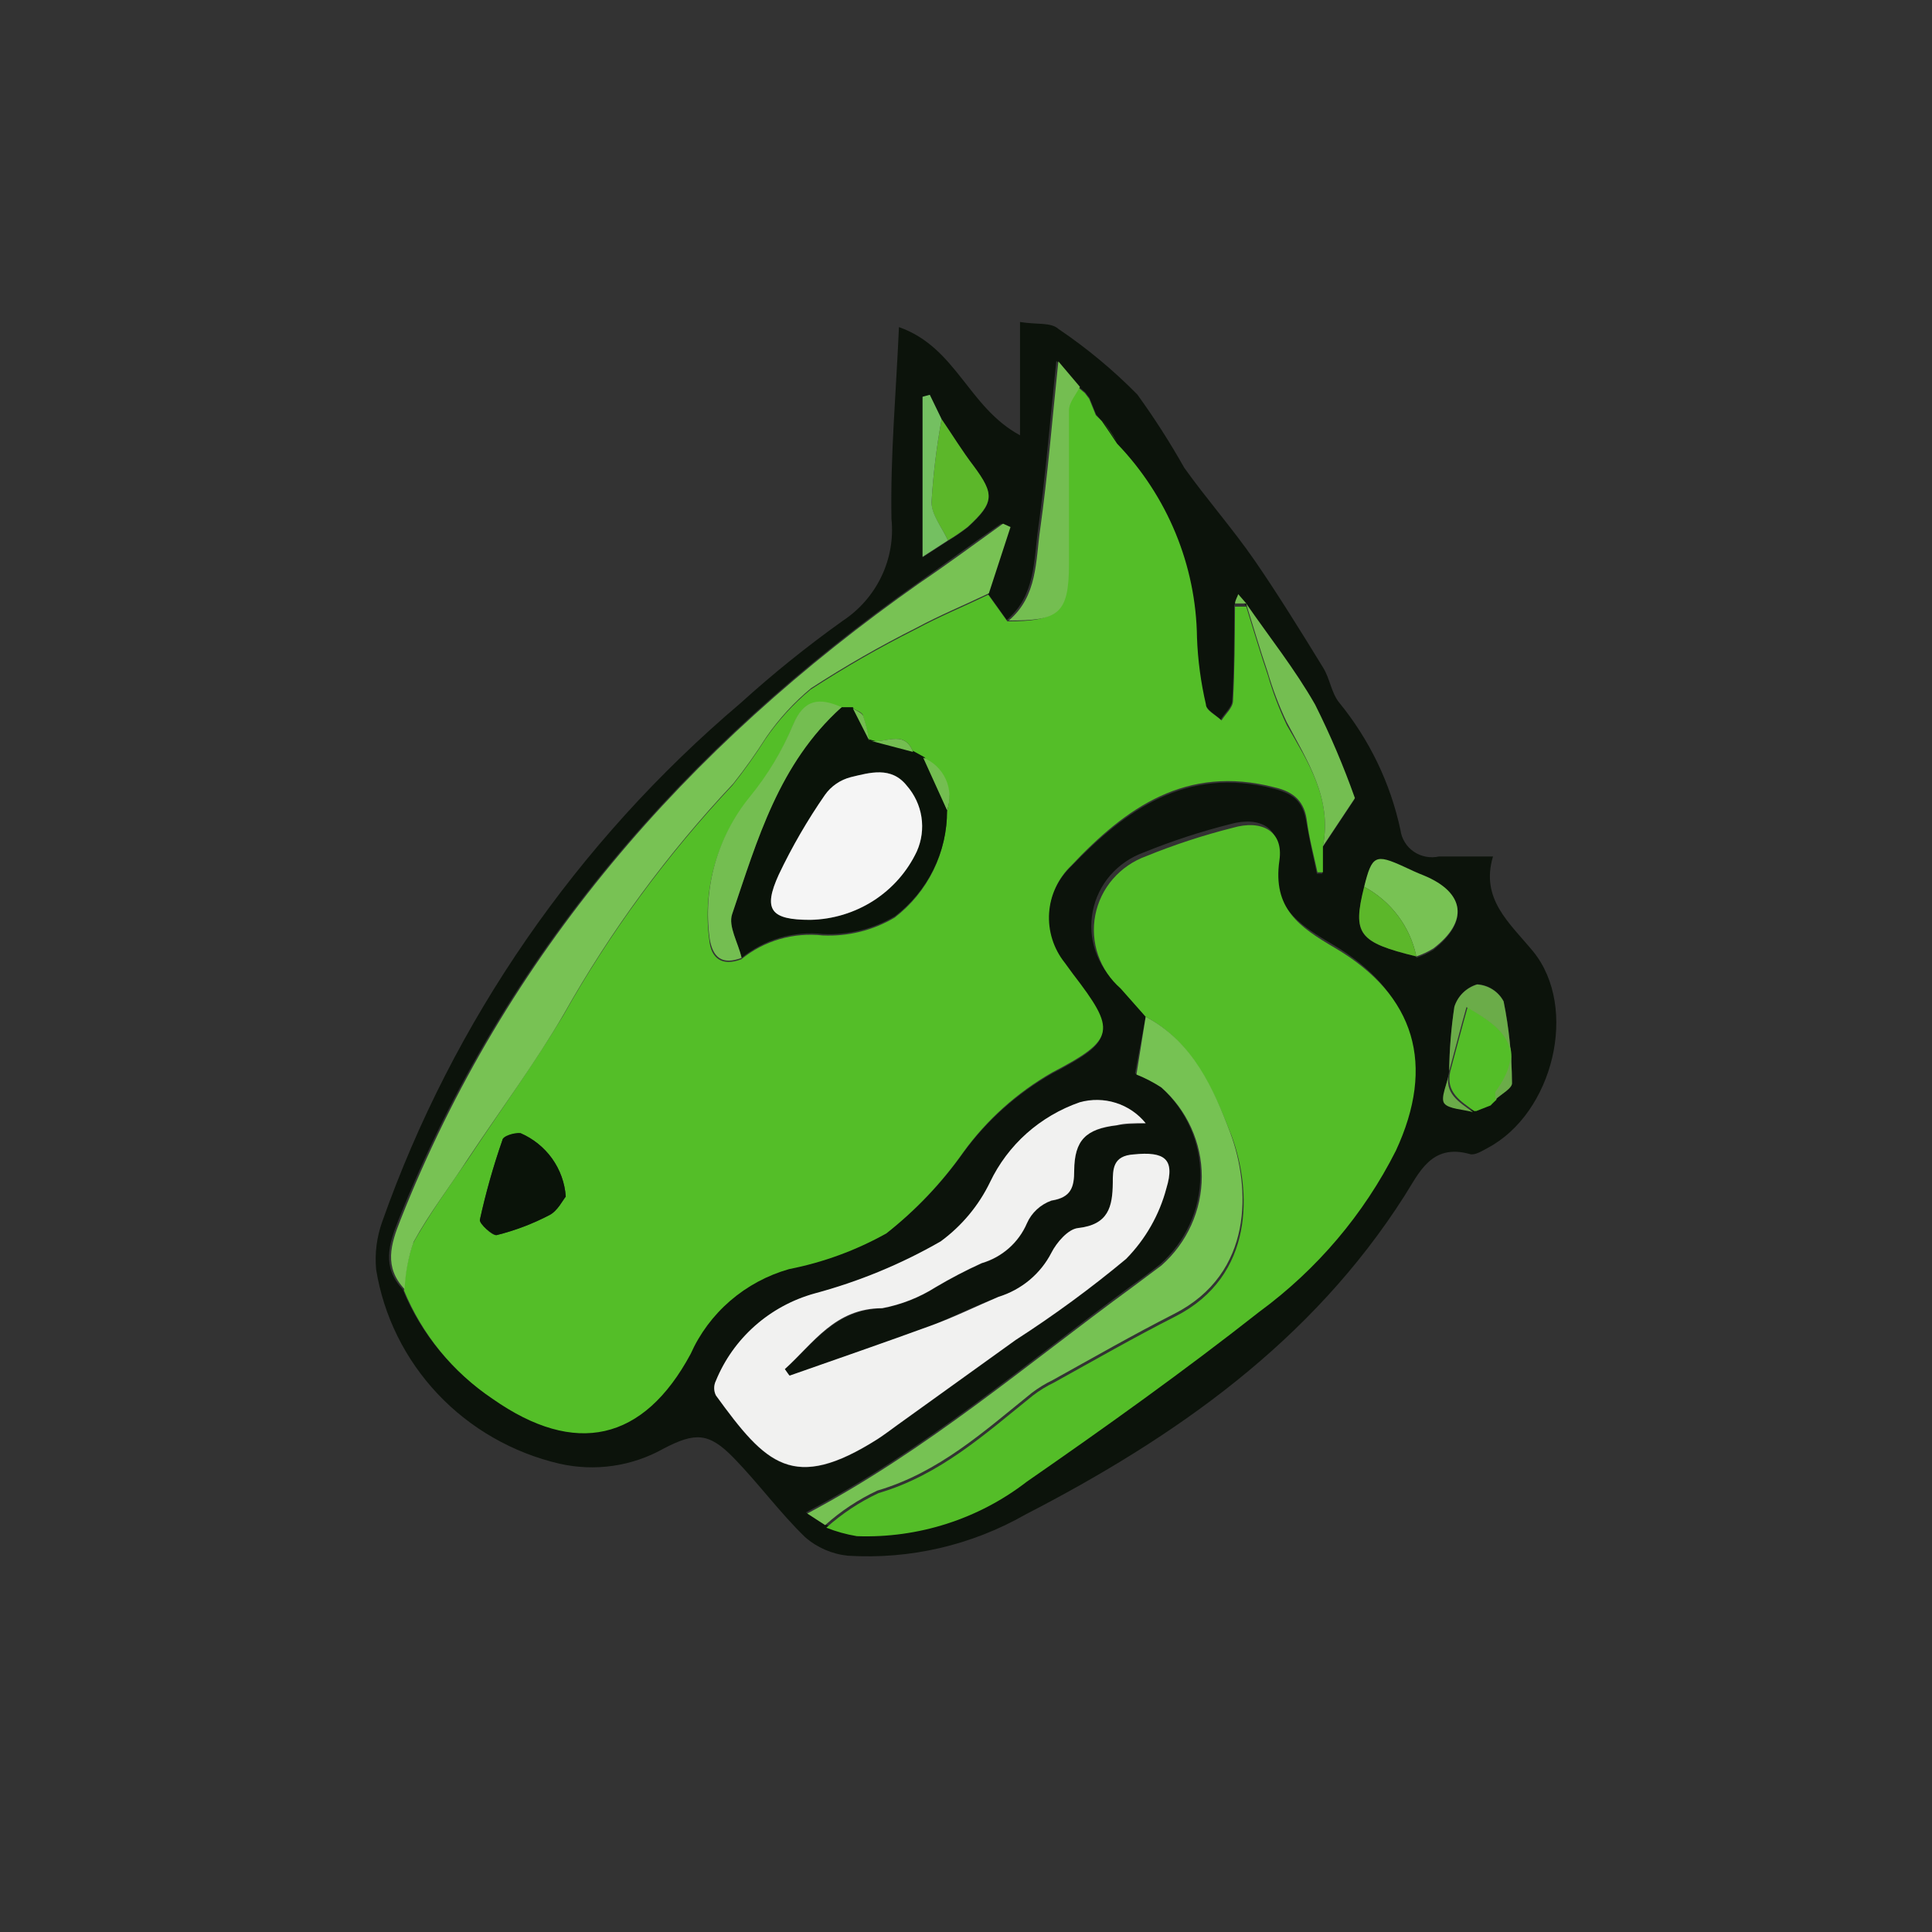 <svg width="50" height="50" viewBox="0 0 50 50" fill="none" xmlns="http://www.w3.org/2000/svg">
<rect x="0" y="0" width="50" height="50" fill="#333333" stroke="none"/>
<path d="M23.265 8.465C24.757 8.993 25.055 10.54 26.398 11.265V8.333C26.846 8.407 27.196 8.333 27.398 8.517C28.132 9.013 28.814 9.58 29.434 10.21C29.875 10.819 30.281 11.453 30.65 12.108C31.232 12.922 31.903 13.684 32.47 14.505C33.037 15.326 33.671 16.345 34.245 17.283C34.417 17.562 34.454 17.921 34.648 18.17C35.439 19.135 35.986 20.27 36.244 21.483C36.259 21.595 36.297 21.702 36.357 21.798C36.416 21.895 36.496 21.978 36.59 22.042C36.684 22.106 36.791 22.15 36.904 22.171C37.016 22.192 37.132 22.19 37.244 22.165C37.661 22.165 38.087 22.165 38.639 22.165C38.31 23.264 39.056 23.873 39.675 24.62C40.869 26.086 40.19 28.813 38.504 29.707C38.355 29.788 38.169 29.905 38.042 29.868C37.035 29.582 36.722 30.367 36.341 30.96C33.947 34.713 30.441 37.184 26.532 39.199C25.144 39.991 23.547 40.361 21.945 40.262C21.532 40.22 21.143 40.051 20.833 39.778C20.177 39.141 19.632 38.393 18.991 37.733C18.349 37.074 17.999 37.059 17.171 37.491C16.355 37.95 15.393 38.088 14.478 37.88C13.269 37.598 12.172 36.97 11.328 36.075C10.483 35.179 9.928 34.057 9.734 32.852C9.696 32.435 9.75 32.015 9.891 31.62C11.726 26.423 14.924 21.793 19.163 18.199C20.002 17.438 20.886 16.726 21.811 16.066C22.244 15.78 22.59 15.383 22.812 14.918C23.034 14.454 23.124 13.938 23.071 13.428C23.041 11.771 23.191 10.166 23.265 8.465ZM38.534 28.608L38.683 28.461C38.84 28.314 39.138 28.16 39.131 28.014C39.127 27.308 39.054 26.603 38.915 25.91C38.848 25.785 38.75 25.679 38.63 25.602C38.51 25.525 38.372 25.48 38.228 25.471C38.09 25.513 37.964 25.588 37.861 25.689C37.758 25.789 37.682 25.913 37.639 26.05C37.557 26.601 37.512 27.157 37.505 27.713C37.468 27.985 37.326 28.3 37.415 28.52C37.505 28.74 37.878 28.674 38.161 28.747H38.213L38.542 28.586L38.534 28.608ZM28.367 10.723L28.196 10.298L28.084 10.151L27.92 10.012L27.338 9.338C27.174 10.914 27.062 12.27 26.868 13.677C26.749 14.505 26.801 15.414 26.055 16.044L25.562 15.355L26.1 13.64L25.906 13.552C25.16 14.065 24.466 14.586 23.742 15.091C17.708 19.35 13.061 24.694 10.316 31.562C10.055 32.214 9.883 32.793 10.42 33.365C10.886 34.499 11.683 35.473 12.71 36.165C14.844 37.667 16.619 37.264 17.835 35.007C18.069 34.478 18.42 34.008 18.86 33.627C19.302 33.247 19.822 32.967 20.386 32.808C21.279 32.649 22.141 32.35 22.937 31.921C23.696 31.326 24.364 30.628 24.921 29.846C25.528 29.011 26.309 28.312 27.211 27.794C28.867 26.929 28.874 26.724 27.748 25.236L27.539 24.95C27.248 24.584 27.105 24.125 27.137 23.661C27.169 23.197 27.373 22.761 27.711 22.436C29.121 20.97 30.695 19.819 32.97 20.413C33.499 20.552 33.715 20.75 33.805 21.263C33.895 21.776 33.984 22.165 34.081 22.612H34.223V21.938L35.051 20.692C34.758 19.865 34.415 19.057 34.021 18.273C33.499 17.356 32.835 16.521 32.231 15.649L32.022 15.436L31.94 15.678C31.94 16.491 31.94 17.312 31.888 18.126C31.888 18.295 31.694 18.456 31.59 18.624C31.448 18.485 31.217 18.368 31.187 18.207C31.054 17.639 30.977 17.059 30.956 16.477C30.931 14.61 30.194 12.82 28.889 11.463L28.494 10.877L28.367 10.723ZM24.369 10.862L24.063 10.232L23.877 10.283V14.425L24.533 13.999C24.712 13.893 24.884 13.775 25.048 13.648C25.734 13.017 25.741 12.805 25.197 12.072C24.899 11.668 24.645 11.251 24.369 10.848V10.862ZM36.654 24.789C36.809 24.737 36.956 24.668 37.095 24.584C38.02 23.851 37.915 23.118 36.848 22.692C36.677 22.627 36.505 22.546 36.334 22.465C35.588 22.128 35.506 22.172 35.304 22.986C34.998 24.173 35.155 24.386 36.654 24.752V24.789ZM29.65 26.313L29.374 27.779C29.601 27.871 29.819 27.984 30.023 28.117C30.351 28.407 30.613 28.762 30.792 29.159C30.972 29.555 31.064 29.984 31.064 30.418C31.064 30.852 30.972 31.281 30.792 31.677C30.613 32.074 30.351 32.429 30.023 32.72C29.785 32.91 29.538 33.093 29.277 33.277C26.547 35.285 23.966 37.506 20.856 39.141L21.318 39.441C21.573 39.542 21.838 39.616 22.109 39.661C23.697 39.718 25.253 39.219 26.502 38.254C28.554 36.854 30.575 35.41 32.522 33.856C34.017 32.758 35.229 31.329 36.058 29.685C37.087 27.486 36.572 25.661 34.469 24.43C33.559 23.895 32.865 23.418 33.044 22.172C33.156 21.439 32.619 21.109 31.836 21.329C31.073 21.521 30.325 21.766 29.598 22.062C29.262 22.183 28.965 22.387 28.733 22.654C28.502 22.922 28.345 23.244 28.279 23.589C28.212 23.933 28.237 24.29 28.352 24.622C28.467 24.954 28.667 25.252 28.934 25.485L29.65 26.313ZM29.65 29.069C29.451 28.824 29.183 28.642 28.879 28.547C28.575 28.452 28.249 28.447 27.942 28.534C27.435 28.71 26.969 28.984 26.571 29.339C26.172 29.694 25.85 30.123 25.622 30.601C25.33 31.206 24.892 31.732 24.347 32.133C23.323 32.722 22.224 33.175 21.079 33.482C20.507 33.642 19.979 33.928 19.537 34.32C19.095 34.711 18.75 35.197 18.528 35.74C18.499 35.799 18.483 35.864 18.483 35.93C18.483 35.996 18.499 36.061 18.528 36.121C19.826 37.909 20.527 38.635 22.713 37.249C22.892 37.132 23.056 37.008 23.228 36.883L26.286 34.684C27.281 34.044 28.235 33.343 29.143 32.588C29.646 32.076 30.006 31.444 30.187 30.755C30.419 30.022 30.135 29.802 29.337 29.883C28.83 29.942 28.807 30.286 28.8 30.616C28.8 31.239 28.688 31.701 27.897 31.789C27.644 31.789 27.345 32.163 27.211 32.426C27.072 32.698 26.879 32.939 26.643 33.135C26.407 33.332 26.134 33.48 25.838 33.57C25.257 33.782 24.705 34.054 24.123 34.303C22.9 34.75 21.669 35.175 20.438 35.608C20.438 35.608 20.386 35.542 20.311 35.439C21.057 34.772 21.609 33.892 22.832 33.863C23.323 33.771 23.792 33.587 24.212 33.321C24.598 33.092 24.997 32.883 25.406 32.698C25.667 32.621 25.907 32.489 26.109 32.31C26.312 32.131 26.472 31.911 26.577 31.664C26.637 31.529 26.724 31.408 26.833 31.307C26.942 31.206 27.07 31.128 27.211 31.078C27.726 30.997 27.793 30.726 27.8 30.301C27.8 29.517 28.099 29.223 28.904 29.128C29.098 29.099 29.292 29.099 29.65 29.069Z" fill="#0C130B"/>
<path d="M34.237 21.901V22.575H34.096C33.999 22.128 33.879 21.681 33.82 21.227C33.76 20.772 33.514 20.494 32.984 20.376C30.702 19.783 29.135 20.904 27.726 22.399C27.387 22.724 27.183 23.16 27.151 23.624C27.12 24.088 27.263 24.547 27.554 24.913L27.763 25.199C28.889 26.665 28.882 26.892 27.226 27.757C26.323 28.275 25.543 28.974 24.936 29.81C24.377 30.605 23.704 31.316 22.937 31.921C22.155 32.359 21.306 32.671 20.423 32.844C19.859 33.004 19.339 33.284 18.898 33.664C18.457 34.044 18.107 34.515 17.872 35.043C16.656 37.301 14.888 37.704 12.747 36.201C11.72 35.51 10.924 34.536 10.457 33.401C10.475 32.985 10.553 32.572 10.688 32.177C11.099 31.444 11.621 30.711 12.098 30.022C12.926 28.776 13.799 27.559 14.575 26.284C15.787 24.129 17.26 22.126 18.961 20.318C19.265 19.934 19.549 19.535 19.811 19.123C20.137 18.647 20.529 18.218 20.975 17.848C21.852 17.278 22.761 16.756 23.698 16.286C24.309 15.956 24.951 15.693 25.577 15.392L26.07 16.081C27.345 16.081 27.621 15.854 27.628 14.615C27.636 13.376 27.628 11.969 27.628 10.642C27.628 10.437 27.808 10.239 27.912 10.034L28.076 10.173L28.188 10.32L28.36 10.745L28.516 10.899C28.651 11.097 28.785 11.287 28.912 11.485C30.216 12.842 30.954 14.632 30.978 16.499C30.999 17.081 31.077 17.66 31.209 18.229C31.209 18.39 31.47 18.507 31.612 18.646C31.716 18.478 31.903 18.317 31.91 18.148C31.955 17.334 31.955 16.514 31.962 15.7H32.253C32.44 16.294 32.611 16.887 32.813 17.474C32.941 17.919 33.106 18.352 33.305 18.771C33.835 19.695 34.484 20.669 34.237 21.901ZM23.63 19.46C23.392 18.844 22.884 19.284 22.489 19.16C22.456 18.943 22.403 18.73 22.332 18.522C22.332 18.434 22.153 18.39 22.064 18.324H21.773C21.191 18.067 20.796 18.111 20.512 18.8C20.233 19.471 19.857 20.098 19.393 20.662C18.978 21.173 18.673 21.761 18.494 22.391C18.316 23.02 18.269 23.679 18.357 24.327C18.401 24.803 18.685 25.016 19.185 24.826C19.476 24.588 19.813 24.411 20.176 24.305C20.539 24.2 20.92 24.167 21.296 24.21C21.948 24.239 22.594 24.079 23.153 23.748C23.576 23.423 23.918 23.007 24.152 22.532C24.386 22.056 24.506 21.535 24.503 21.007C24.597 20.745 24.585 20.457 24.47 20.204C24.355 19.95 24.145 19.75 23.884 19.643L23.63 19.46ZM14.642 30.968C14.618 30.615 14.496 30.276 14.29 29.986C14.083 29.697 13.8 29.468 13.471 29.326C13.322 29.326 13.038 29.399 13.001 29.509C12.766 30.184 12.572 30.872 12.419 31.569C12.419 31.672 12.74 31.994 12.852 31.965C13.329 31.846 13.79 31.671 14.224 31.444C14.433 31.334 14.567 31.056 14.642 30.968Z" fill="#54BE28"/>
<path d="M29.65 26.313L29.001 25.581C28.734 25.347 28.534 25.05 28.419 24.717C28.304 24.385 28.279 24.029 28.346 23.684C28.413 23.339 28.569 23.017 28.8 22.75C29.032 22.482 29.33 22.278 29.665 22.157C30.392 21.861 31.14 21.616 31.903 21.424C32.649 21.205 33.223 21.505 33.111 22.267C32.932 23.514 33.626 23.99 34.536 24.525C36.639 25.756 37.154 27.567 36.125 29.78C35.296 31.424 34.085 32.853 32.589 33.951C30.642 35.483 28.621 36.927 26.57 38.349C25.321 39.314 23.764 39.813 22.176 39.756C21.905 39.711 21.64 39.638 21.385 39.536C21.788 39.174 22.243 38.873 22.735 38.642C24.332 38.173 25.503 37.103 26.734 36.114C26.901 35.986 27.081 35.875 27.271 35.784C28.315 35.205 29.352 34.611 30.419 34.069C32.477 33.02 32.395 30.807 31.873 29.392C31.396 28.183 30.866 26.966 29.65 26.313Z" fill="#54BD28"/>
<path d="M29.65 29.069C29.307 29.069 29.113 29.07 28.904 29.121C28.098 29.216 27.808 29.509 27.8 30.294C27.8 30.719 27.725 30.99 27.211 31.07C27.07 31.121 26.941 31.199 26.832 31.3C26.723 31.401 26.636 31.522 26.577 31.657C26.471 31.904 26.312 32.124 26.109 32.303C25.907 32.481 25.666 32.614 25.406 32.69C24.996 32.876 24.598 33.084 24.212 33.313C23.792 33.579 23.323 33.763 22.832 33.856C21.609 33.856 21.049 34.765 20.311 35.432C20.386 35.534 20.423 35.6 20.438 35.6C21.669 35.168 22.899 34.743 24.123 34.296C24.704 34.083 25.256 33.812 25.838 33.563C26.133 33.472 26.407 33.324 26.643 33.128C26.878 32.931 27.072 32.691 27.211 32.419C27.345 32.155 27.643 31.811 27.897 31.782C28.688 31.694 28.792 31.232 28.799 30.609C28.799 30.257 28.799 29.912 29.337 29.876C30.135 29.795 30.418 29.986 30.187 30.748C30.006 31.437 29.646 32.068 29.143 32.58C28.235 33.336 27.281 34.036 26.286 34.677L23.227 36.876C23.056 37 22.892 37.125 22.713 37.242C20.527 38.627 19.826 37.902 18.528 36.113C18.498 36.054 18.483 35.989 18.483 35.923C18.483 35.857 18.498 35.792 18.528 35.732C18.75 35.189 19.095 34.704 19.537 34.312C19.979 33.921 20.507 33.634 21.079 33.475C22.224 33.168 23.322 32.715 24.346 32.126C24.892 31.725 25.33 31.199 25.622 30.594C25.85 30.116 26.172 29.686 26.57 29.331C26.969 28.977 27.435 28.703 27.942 28.527C28.249 28.441 28.576 28.446 28.88 28.543C29.184 28.639 29.452 28.823 29.65 29.069Z" fill="#F1F1F0"/>
<path d="M25.592 15.355C24.966 15.656 24.324 15.92 23.712 16.25C22.776 16.72 21.867 17.241 20.99 17.811C20.544 18.181 20.152 18.61 19.826 19.086C19.564 19.499 19.28 19.898 18.976 20.281C17.275 22.089 15.802 24.092 14.59 26.247C13.844 27.523 12.941 28.739 12.113 29.986C11.636 30.719 11.114 31.393 10.704 32.141C10.568 32.536 10.49 32.948 10.472 33.365C9.935 32.793 10.107 32.214 10.368 31.561C13.091 24.693 17.738 19.35 23.795 15.091C24.541 14.586 25.242 14.065 25.958 13.552L26.152 13.64L25.592 15.355Z" fill="#78C254"/>
<path d="M29.65 26.313C30.881 26.966 31.41 28.183 31.843 29.326C32.365 30.741 32.447 32.954 30.389 34.002C29.322 34.545 28.285 35.139 27.241 35.718C27.051 35.809 26.871 35.92 26.704 36.047C25.473 37.037 24.302 38.107 22.706 38.576C22.213 38.807 21.758 39.108 21.355 39.47L20.893 39.17C24.003 37.521 26.584 35.3 29.314 33.306C29.561 33.123 29.807 32.94 30.06 32.749C30.388 32.458 30.65 32.103 30.829 31.707C31.009 31.31 31.102 30.881 31.102 30.447C31.102 30.014 31.009 29.585 30.829 29.188C30.65 28.792 30.388 28.437 30.06 28.146C29.856 28.013 29.638 27.9 29.411 27.809L29.65 26.313Z" fill="#76C253"/>
<path d="M27.949 10.012C27.844 10.217 27.665 10.415 27.665 10.62C27.665 11.947 27.665 13.274 27.665 14.593C27.665 15.912 27.382 16.059 26.107 16.059C26.853 15.428 26.8 14.52 26.92 13.691C27.114 12.313 27.225 10.928 27.39 9.352L27.949 10.012Z" fill="#74BE51"/>
<path d="M34.237 21.901C34.483 20.669 33.834 19.702 33.297 18.683C33.098 18.264 32.934 17.83 32.805 17.386C32.604 16.799 32.433 16.206 32.246 15.612C32.85 16.484 33.514 17.32 34.036 18.236C34.429 19.021 34.772 19.828 35.065 20.655L34.237 21.901Z" fill="#74BE51"/>
<path d="M35.304 22.949C35.505 22.135 35.595 22.091 36.333 22.429C36.504 22.509 36.676 22.59 36.847 22.656C37.914 23.096 38.018 23.843 37.093 24.547C36.955 24.631 36.809 24.7 36.654 24.752C36.577 24.373 36.415 24.015 36.182 23.704C35.949 23.392 35.649 23.135 35.304 22.949Z" fill="#78C254"/>
<path d="M24.369 10.848C24.645 11.251 24.899 11.668 25.197 12.057C25.741 12.79 25.734 13.002 25.048 13.633C24.884 13.761 24.712 13.878 24.533 13.985C24.384 13.655 24.101 13.325 24.108 12.995C24.151 12.275 24.238 11.557 24.369 10.848Z" fill="#5CB72A"/>
<path d="M38.205 28.754H38.153C37.803 28.498 37.408 28.27 37.534 27.721C37.684 27.171 37.825 26.621 37.982 26.064C39.1 26.709 39.473 27.23 38.727 28.263C38.727 28.307 38.727 28.395 38.727 28.461C38.675 28.512 38.623 28.556 38.578 28.608L38.205 28.754Z" fill="#54BE28"/>
<path d="M38.697 28.461C38.697 28.395 38.697 28.307 38.697 28.263C39.443 27.222 39.092 26.702 37.952 26.064C37.795 26.621 37.654 27.171 37.504 27.721C37.511 27.164 37.556 26.608 37.639 26.057C37.682 25.921 37.758 25.797 37.86 25.696C37.963 25.595 38.089 25.52 38.228 25.478C38.371 25.487 38.509 25.532 38.629 25.609C38.749 25.686 38.847 25.792 38.913 25.918C39.053 26.61 39.125 27.315 39.13 28.021C39.152 28.16 38.854 28.314 38.697 28.461Z" fill="#6BAC49"/>
<path d="M35.304 22.949C35.649 23.135 35.949 23.392 36.182 23.704C36.415 24.015 36.577 24.373 36.654 24.752C35.156 24.386 34.998 24.173 35.304 22.949Z" fill="#5CB72A"/>
<path d="M24.369 10.848C24.238 11.557 24.151 12.275 24.108 12.995C24.108 13.325 24.384 13.655 24.533 13.985L23.876 14.41V10.268L24.063 10.217L24.369 10.848Z" fill="#74C061"/>
<path d="M37.505 27.75C37.356 28.3 37.774 28.527 38.124 28.784C37.878 28.71 37.49 28.703 37.378 28.556C37.267 28.41 37.468 28.021 37.505 27.75Z" fill="#6BAC49"/>
<path d="M28.905 11.434C28.778 11.236 28.644 11.045 28.509 10.848C28.651 11.045 28.785 11.236 28.905 11.434Z" fill="#74BE51"/>
<path d="M32.254 15.617H31.963C31.963 15.537 32.022 15.457 32.045 15.377L32.254 15.617Z" fill="#74BE51"/>
<path d="M38.534 28.592C38.578 28.541 38.63 28.497 38.682 28.446C38.733 28.395 38.6 28.541 38.534 28.592Z" fill="#6BAC49"/>
<path d="M24.511 20.97C24.514 21.498 24.394 22.02 24.16 22.495C23.926 22.97 23.584 23.386 23.161 23.711C22.602 24.042 21.956 24.203 21.304 24.173C20.928 24.13 20.547 24.163 20.184 24.269C19.821 24.375 19.484 24.552 19.193 24.789C19.103 24.408 18.842 23.975 18.947 23.66C19.603 21.732 20.155 19.731 21.781 18.302H22.072L22.497 19.137L23.638 19.438L23.929 19.599L24.511 20.97ZM20.968 23.806C21.551 23.795 22.119 23.622 22.607 23.309C23.095 22.995 23.483 22.553 23.728 22.033C23.852 21.754 23.893 21.446 23.847 21.145C23.801 20.845 23.669 20.563 23.467 20.332C23.064 19.826 22.512 19.995 22.02 20.112C21.747 20.182 21.508 20.346 21.348 20.574C20.895 21.228 20.496 21.917 20.155 22.634C19.737 23.55 19.953 23.799 20.968 23.806Z" fill="#0A1309"/>
<path d="M21.781 18.302C20.155 19.768 19.603 21.732 18.947 23.66C18.842 23.975 19.103 24.393 19.193 24.789C18.693 24.979 18.447 24.789 18.365 24.29C18.277 23.642 18.324 22.984 18.502 22.354C18.681 21.724 18.986 21.136 19.402 20.625C19.864 20.061 20.241 19.434 20.52 18.764C20.804 18.089 21.199 18.045 21.781 18.302Z" fill="#74BE51"/>
<path d="M14.642 30.968C14.567 31.056 14.433 31.334 14.224 31.444C13.79 31.671 13.329 31.846 12.852 31.965C12.74 31.965 12.397 31.672 12.419 31.569C12.572 30.872 12.766 30.184 13.001 29.509C13.001 29.399 13.322 29.304 13.471 29.326C13.8 29.468 14.083 29.697 14.29 29.986C14.496 30.276 14.618 30.615 14.642 30.968Z" fill="#0A1309"/>
<path d="M24.51 20.97L23.891 19.607C24.152 19.713 24.362 19.913 24.477 20.167C24.592 20.421 24.604 20.708 24.51 20.97Z" fill="#74BE51"/>
<path d="M22.496 19.167L22.071 18.331C22.16 18.397 22.302 18.441 22.339 18.529C22.41 18.737 22.462 18.95 22.496 19.167Z" fill="#74BE51"/>
<path d="M23.63 19.46L22.489 19.16C22.862 19.284 23.392 18.844 23.63 19.46Z" fill="#74BE51"/>
<path d="M20.968 23.806C19.946 23.806 19.737 23.55 20.155 22.634C20.496 21.917 20.895 21.228 21.348 20.574C21.508 20.346 21.747 20.182 22.02 20.112C22.512 19.995 23.064 19.826 23.467 20.332C23.669 20.563 23.801 20.845 23.847 21.145C23.893 21.446 23.852 21.754 23.728 22.033C23.483 22.553 23.095 22.995 22.607 23.309C22.119 23.622 21.551 23.795 20.968 23.806Z" fill="#F5F5F5"/>
</svg>
